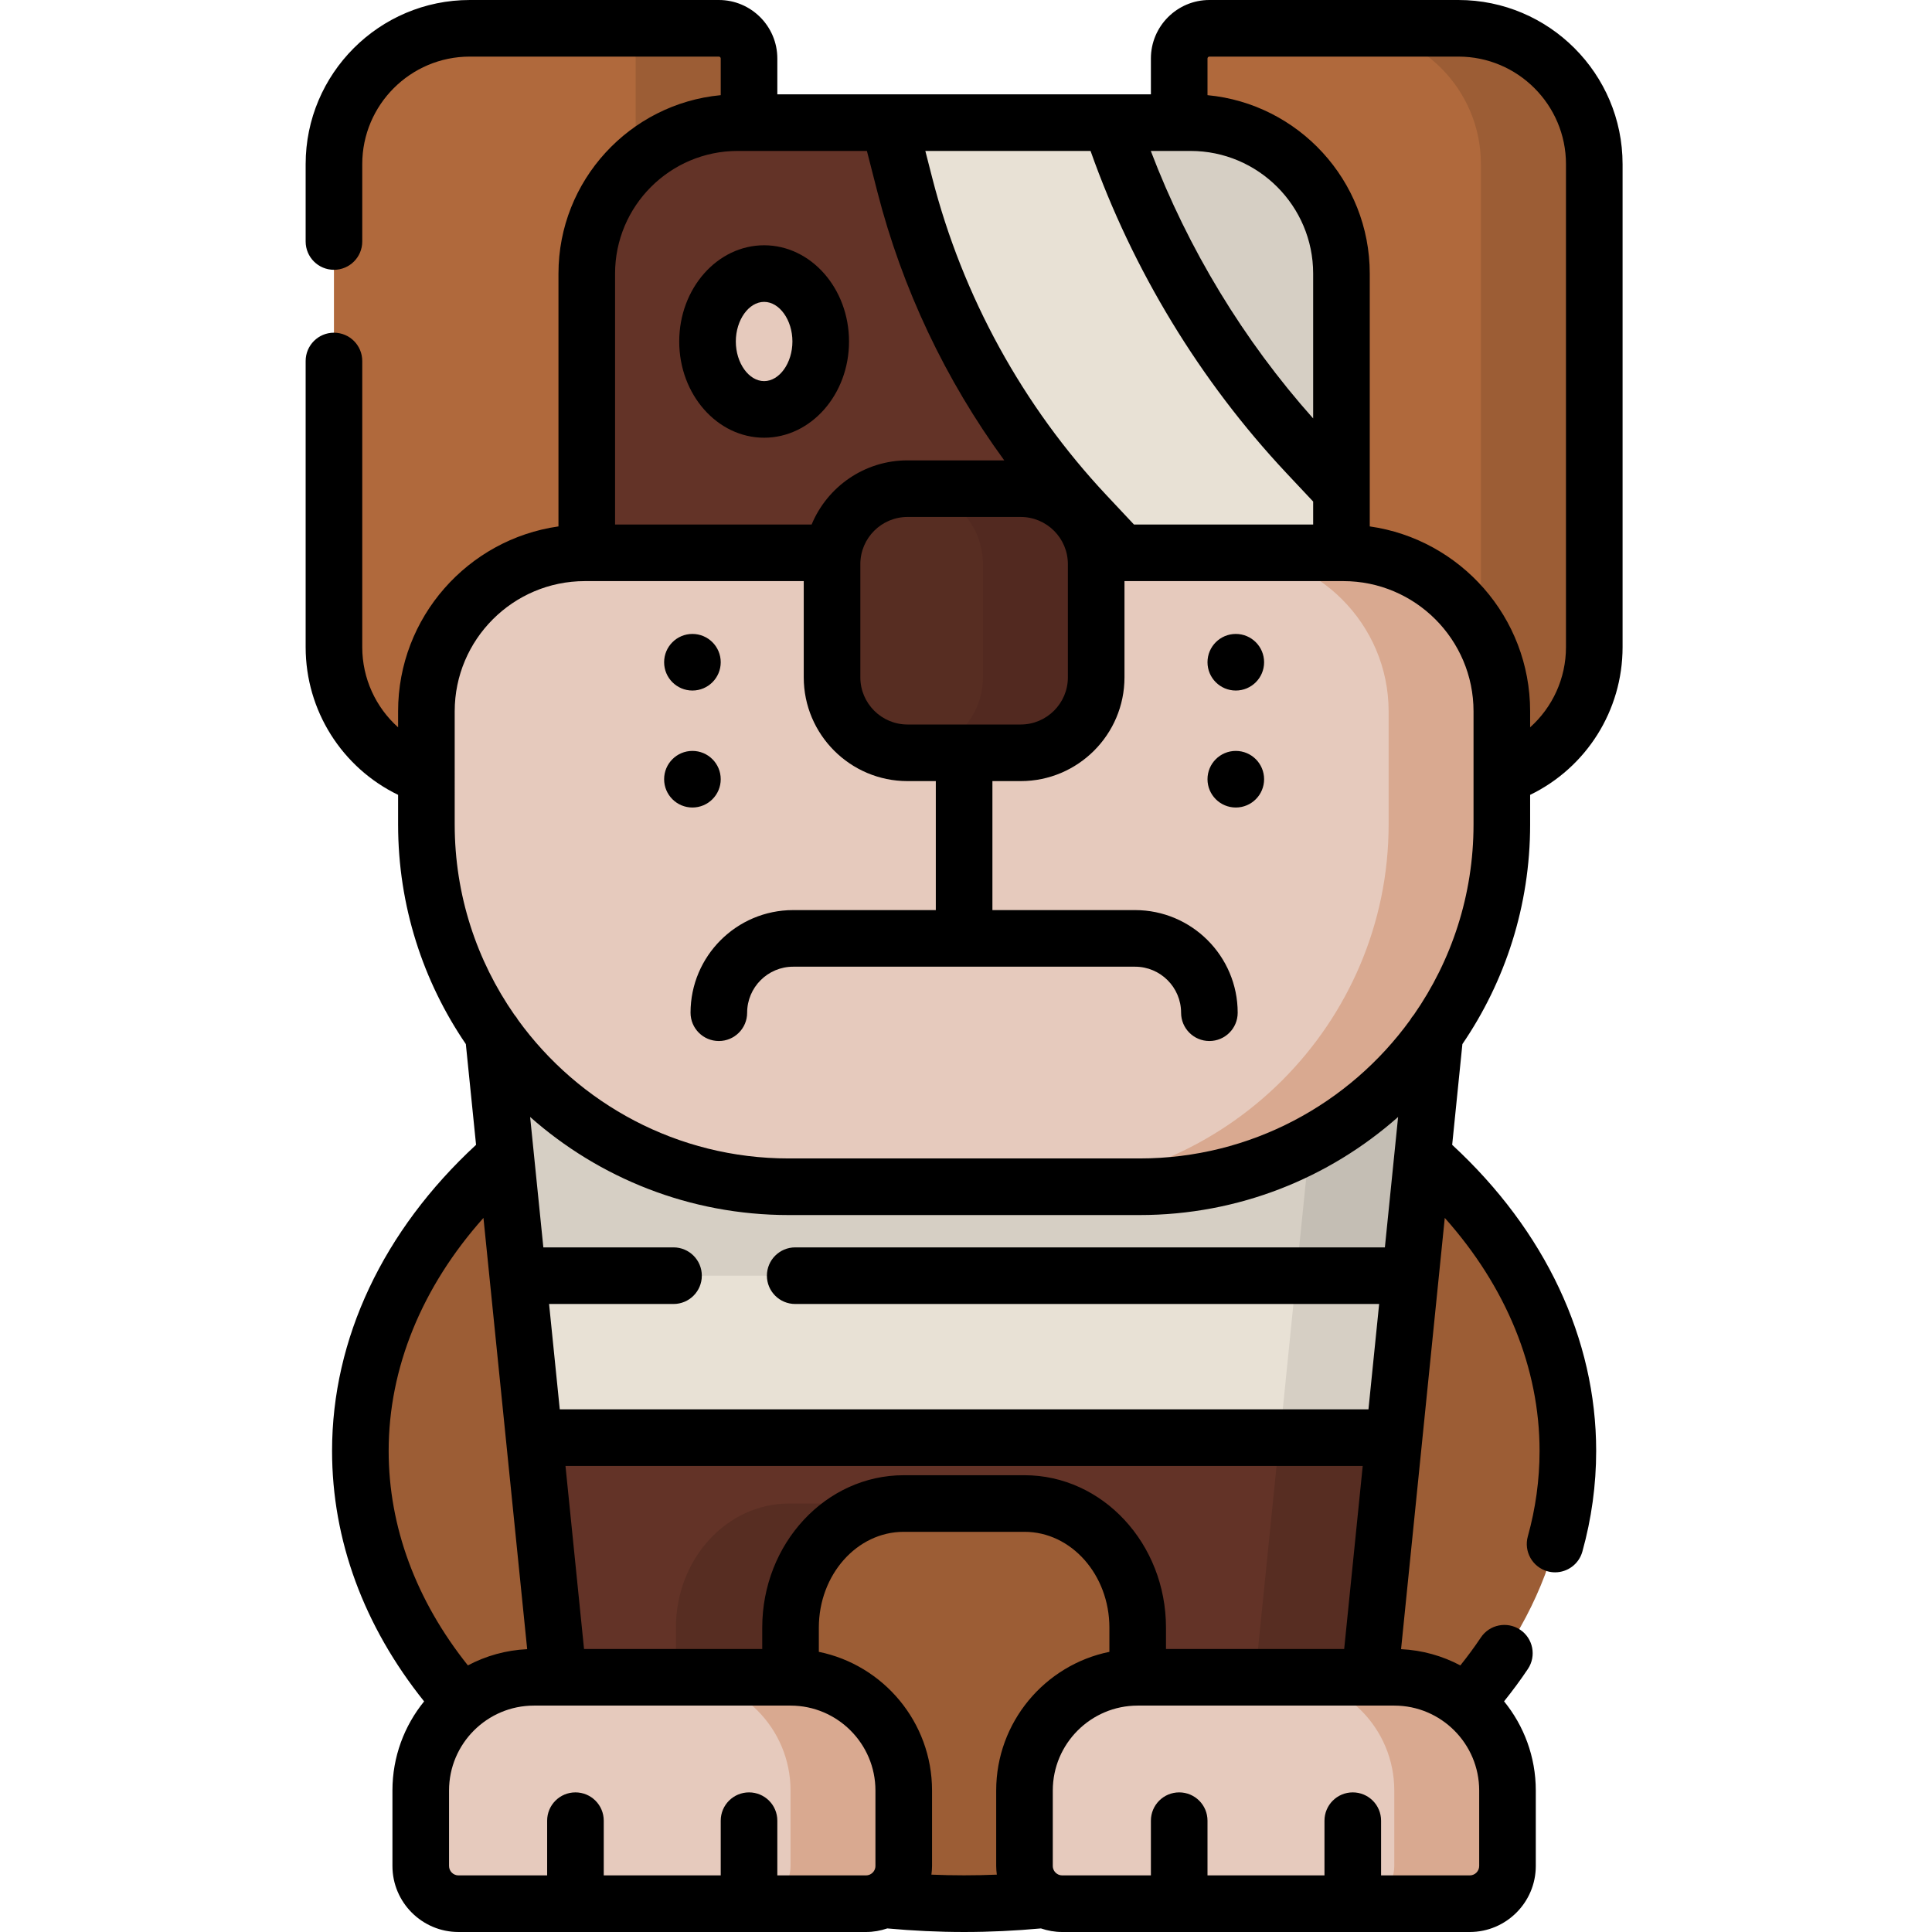 <svg height="512pt" viewBox="-81 0 512 512" width="512pt" xmlns="http://www.w3.org/2000/svg"><path d="m334.5 384.5c0-66.273-71.633-120-160-120s-160 53.727-160 120 71.633 120 160 120 160-53.727 160-120zm0 0" fill="#9c5d35"/><path d="m300.242 264.5-18.242 180h-61.5v-13.156c0-18.168-13.43-32.895-30-32.895h-32c-16.57 0-30 14.727-30 32.895v13.156h-61.5l-18.238-180zm0 0" fill="#633327"/><path d="m98.125 431.344v13.156h30.375v-13.156c0-18.168 13.43-32.895 30-32.895h-30.375c-16.57.004-30 14.73-30 32.895zm0 0" fill="#572d22"/><path d="m269.867 264.5-18.242 180h30.375l18.242-180zm0 0" fill="#572d22"/><path d="m148.5 504.5h-108c-5.523 0-10-4.477-10-10v-20c0-16.57 13.43-30 30-30h68c16.57 0 30 13.43 30 30v20c0 5.523-4.477 10-10 10zm0 0" fill="#e6cabd"/><path d="m308.5 504.5h-108c-5.523 0-10-4.477-10-10v-20c0-16.57 13.43-30 30-30h68c16.57 0 30 13.43 30 30v20c0 5.523-4.477 10-10 10zm0 0" fill="#e6cabd"/><path d="m128.5 444.5h-30c16.57 0 30 13.43 30 30v20c0 5.523-4.477 10-10 10h30c5.523 0 10-4.477 10-10v-20c0-16.57-13.43-30-30-30zm0 0" fill="#d9a990"/><path d="m288.5 444.5h-30c16.57 0 30 13.43 30 30v20c0 5.523-4.477 10-10 10h30c5.523 0 10-4.477 10-10v-20c0-16.57-13.43-30-30-30zm0 0" fill="#d9a990"/><path d="m295.891 307.422-3.113 30.648-4.34 42.918h-227.879l-4.34-42.918-3.109-30.648zm0 0" fill="#e8e1d5"/><path d="m265.641 307.422-3.113 30.648-4.34 42.918h30.25l4.34-42.918 3.113-30.648zm0 0" fill="#d6cfc4"/><path d="m300.238 264.5-4.348 42.922-3.113 30.648h-236.559l-3.109-30.648-4.352-42.922zm0 0" fill="#d6cfc4"/><path d="m269.988 264.5-4.348 42.922-3.113 30.648h30.25l3.113-30.648 4.348-42.922zm0 0" fill="#c4beb4"/><path d="m81.5 207.5h-38c-19.883 0-36-16.117-36-36v-128c0-19.883 16.117-36 36-36h66c4.418 0 8 3.582 8 8v156c0 19.883-16.117 36-36 36zm0 0" fill="#b0693c"/><path d="m267.5 207.5h38c19.883 0 36-16.117 36-36v-128c0-19.883-16.117-36-36-36h-66c-4.418 0-8 3.582-8 8v156c0 19.883 16.117 36 36 36zm0 0" fill="#b0693c"/><path d="m109.5 7.5h-30.043c4.418 0 8 3.582 8 8v156c0 19.883-16.117 36-36 36h30.043c19.883 0 36-16.117 36-36v-156c0-4.418-3.582-8-8-8zm0 0" fill="#9c5d35"/><path d="m305.5 7.5h-30.043c19.883 0 36 16.117 36 36v128c0 19.883-16.117 36-36 36h30.043c19.883 0 36-16.117 36-36v-128c0-19.883-16.117-36-36-36zm0 0" fill="#9c5d35"/><path d="m221 314.5h-93c-52.801 0-96-43.199-96-96v-30c0-23.102 18.898-42 42-42h201c23.102 0 42 18.898 42 42v30c0 52.801-43.199 96-96 96zm0 0" fill="#e6cabd"/><path d="m275 146.5h-30c23.102 0 42 18.898 42 42v30c0 52.801-43.199 96-96 96h30c52.801 0 96-43.199 96-96v-30c0-23.102-18.898-42-42-42zm0 0" fill="#d9a990"/><path d="m274.5 146.5h-200v-74c0-22.09 17.91-40 40-40h120c22.09 0 40 17.91 40 40zm0 0" fill="#633327"/><path d="m234.5 32.5h-30c22.09 0 40 17.91 40 40v74h30v-74c0-22.09-17.91-40-40-40zm0 0" fill="#9c5d35"/><path d="m136.5 90.5c0-9.941-6.715-18-15-18s-15 8.059-15 18 6.715 18 15 18 15-8.059 15-18zm0 0" fill="#e6cabd"/><path d="m189.5 199.5h-30c-11 0-20-9-20-20v-30c0-11 9-20 20-20h30c11 0 20 9 20 20v30c0 11-9 20-20 20zm0 0" fill="#572d22"/><path d="m189.5 129.5h-30c11 0 20 9 20 20v30c0 11-9 20-20 20h30c11 0 20-9 20-20v-30c0-11-9-20-20-20zm0 0" fill="#522920"/><path d="m154.559 32.5 4.227 16.5c8.379 32.703 24.887 62.762 47.984 87.383l9.492 10.117h58.238v-74c0-22.09-17.91-40-40-40zm0 0" fill="#e8e1d5"/><path d="m274.5 72.5v57.449l-9.121-9.719c-23.578-25.129-41.309-55.102-52.02-87.73h21.141c22.09 0 40 17.91 40 40zm0 0" fill="#e8e1d5"/><path d="m274.5 72.5v57.449l-9.121-9.719c-23.578-25.129-41.309-55.102-52.02-87.73h21.141c22.09 0 40 17.91 40 40zm0 0" fill="#d6cfc4"/><path d="m324.5 218.5v-7.855c14.852-7.199 24.5-22.309 24.5-39.145v-128c0-23.984-19.516-43.5-43.5-43.5h-66c-8.547 0-15.5 6.953-15.5 15.5v9.5h-99v-9.5c0-8.547-6.953-15.5-15.5-15.5h-66c-23.984 0-43.5 19.516-43.5 43.5v20.5c0 4.145 3.355 7.5 7.5 7.5s7.5-3.355 7.5-7.5v-20.5c0-15.715 12.785-28.5 28.5-28.5h66c.273 0 .5.227.5.5v9.719c-24.09 2.273-43 22.609-43 47.281v67.004c-23.988 3.41-42.5 24.078-42.5 48.996v4.246c-5.914-5.293-9.5-12.945-9.5-21.246v-75.832c0-4.145-3.355-7.5-7.5-7.5s-7.5 3.355-7.5 7.5v75.832c0 16.836 9.648 31.945 24.5 39.145v7.855c0 21.562 6.629 41.602 17.953 58.195l2.707 26.695c-24.637 22.754-38.16 51.418-38.16 81.109 0 23.633 8.414 46.449 24.395 66.387-5.242 6.453-8.395 14.672-8.395 23.613v20c0 9.648 7.852 17.5 17.5 17.5h108c1.977 0 3.867-.344 5.641-.949 6.742.621 13.578.949 20.359.949s13.617-.328 20.359-.949c1.773.605 3.664.949 5.641.949h108c9.648 0 17.5-7.852 17.5-17.5v-20c0-8.949-3.156-17.172-8.406-23.625 2.25-2.809 4.375-5.676 6.32-8.59 2.301-3.445 1.367-8.105-2.074-10.402-3.445-2.297-8.105-1.367-10.402 2.078-1.672 2.504-3.496 4.973-5.43 7.391-4.73-2.508-10.059-4.039-15.711-4.305l11.582-114.289c16.293 18.266 25.121 39.75 25.121 61.742 0 7.633-1.047 15.262-3.113 22.664-1.109 3.992 1.223 8.129 5.211 9.242.676.188 1.352.277 2.02.277 3.281 0 6.297-2.172 7.223-5.488 2.43-8.719 3.66-17.699 3.66-26.695 0-29.691-13.523-58.355-38.16-81.109l2.707-26.695c11.324-16.594 17.953-36.633 17.953-58.195zm-134 172.449h-32c-20.68 0-37.5 18.121-37.5 40.391v5.66h-47.223l-4.918-48.512h211.277l-4.914 48.512h-47.223v-5.66c0-22.27-16.82-40.391-37.5-40.391zm95.508-60.379h-156.27c-4.141 0-7.5 3.355-7.5 7.5 0 4.145 3.359 7.5 7.5 7.5h154.75l-2.832 27.918h-214.312l-2.832-27.918h32.977c4.145 0 7.5-3.355 7.5-7.5 0-4.145-3.355-7.5-7.5-7.5h-34.496l-3.504-34.562c18.266 16.164 42.262 25.992 68.512 25.992h93c26.25 0 50.246-9.828 68.512-25.992zm-46.508-315.57h66c15.715 0 28.5 12.785 28.5 28.5v128c0 8.301-3.586 15.953-9.5 21.246v-4.246c0-24.918-18.512-45.586-42.5-48.996v-67.004c0-24.672-18.91-45.008-43-47.281v-9.719c0-.273.227-.5.5-.5zm-5 25c17.922 0 32.5 14.578 32.5 32.5v38.391c-18.438-20.691-33.152-44.945-43.027-70.891zm-26.492 0c11.168 31.57 29.031 60.988 51.902 85.363l7.09 7.555v6.082h-47.488l-7.273-7.75c-22.172-23.637-38.145-52.723-46.188-84.113l-1.828-7.137zm-48.508 152c-6.895 0-12.5-5.605-12.5-12.5v-30c0-6.895 5.605-12.5 12.5-12.5h30c6.895 0 12.5 5.605 12.5 12.5v30c0 6.895-5.605 12.5-12.5 12.5zm-45-152h34.238l2.781 10.859c6.57 25.633 18.051 49.836 33.617 71.141h-25.637c-11.445 0-21.277 7.031-25.41 17h-52.09v-66.5c0-17.922 14.578-32.5 32.5-32.5zm-75 148.5c0-19.023 15.477-34.5 34.5-34.5h58v25.5c0 15.164 12.336 27.5 27.5 27.5h7.5v34.184h-37.801c-15 0-27.199 12.199-27.199 27.195 0 4.145 3.355 7.5 7.5 7.5s7.5-3.355 7.5-7.5c0-6.723 5.473-12.195 12.199-12.195h90.602c6.727 0 12.199 5.473 12.199 12.195 0 4.145 3.355 7.5 7.5 7.5s7.5-3.355 7.5-7.5c0-14.996-12.199-27.195-27.199-27.195h-37.801v-34.184h7.5c15.164 0 27.5-12.336 27.5-27.5v-25.5h58c19.023 0 34.5 15.477 34.5 34.5v30c0 18.727-5.852 36.109-15.816 50.43-.375.418-.707.879-.98 1.379-16.094 22.211-42.238 36.691-71.703 36.691h-93c-29.465 0-55.605-14.477-71.699-36.688-.277-.504-.613-.969-.992-1.395-9.961-14.316-15.809-31.695-15.809-50.418zm7.621 134.258 11.586 114.289c-5.652.266-10.98 1.793-15.711 4.301-13.742-17.219-20.996-36.746-20.996-56.848 0-21.992 8.828-43.477 25.121-61.742zm-9.121 171.742v-20c0-12.406 10.094-22.5 22.5-22.5h68c12.406 0 22.5 10.094 22.5 22.5v20c0 1-.594 1.859-1.445 2.258-.031.016-.062.031-.094.047-.297.125-.621.195-.961.195h-23.5v-14.5c0-4.145-3.355-7.5-7.5-7.5s-7.5 3.355-7.5 7.5v14.5h-31v-14.5c0-4.145-3.355-7.5-7.5-7.5s-7.5 3.355-7.5 7.5v14.5h-23.5c-1.379 0-2.5-1.121-2.5-2.5zm127.832 2.301c.098-.754.168-1.52.168-2.301v-20c0-18.109-12.902-33.262-30-36.746v-6.414c0-14 10.094-25.391 22.5-25.391h32c12.406 0 22.5 11.391 22.5 25.391v6.414c-17.098 3.484-30 18.637-30 36.746v20c0 .781.07 1.547.168 2.301-5.77.238-11.566.238-17.336 0zm145.168-2.301c0 1.379-1.121 2.5-2.5 2.5h-23.5v-14.5c0-4.145-3.355-7.5-7.5-7.5s-7.5 3.355-7.5 7.5v14.5h-31v-14.5c0-4.145-3.355-7.5-7.5-7.5s-7.5 3.355-7.5 7.5v14.5h-23.5c-.34 0-.664-.07-.961-.195-.031-.016-.062-.031-.094-.047-.852-.398-1.445-1.258-1.445-2.258v-20c0-12.406 10.094-22.5 22.5-22.5h68c12.406 0 22.5 10.094 22.5 22.5zm0 0"/><path d="m121.5 116c12.406 0 22.5-11.438 22.5-25.5s-10.094-25.5-22.5-25.5-22.5 11.438-22.5 25.5 10.094 25.5 22.5 25.5zm0-36c4.066 0 7.5 4.809 7.5 10.5s-3.434 10.5-7.5 10.5-7.5-4.809-7.5-10.5 3.434-10.5 7.5-10.5zm0 0"/><path d="m110 175.5c0 4.141-3.359 7.5-7.5 7.5s-7.5-3.359-7.5-7.5 3.359-7.5 7.5-7.5 7.5 3.359 7.5 7.5zm0 0"/><path d="m110 206.5c0 4.141-3.359 7.5-7.5 7.5s-7.5-3.359-7.5-7.5 3.359-7.5 7.5-7.5 7.5 3.359 7.5 7.5zm0 0"/><path d="m254 175.5c0 4.141-3.359 7.5-7.5 7.5s-7.5-3.359-7.5-7.5 3.359-7.5 7.5-7.5 7.5 3.359 7.5 7.5zm0 0"/><path d="m254 206.5c0 4.141-3.359 7.5-7.5 7.5s-7.5-3.359-7.5-7.5 3.359-7.5 7.5-7.5 7.5 3.359 7.5 7.5zm0 0"/></svg>